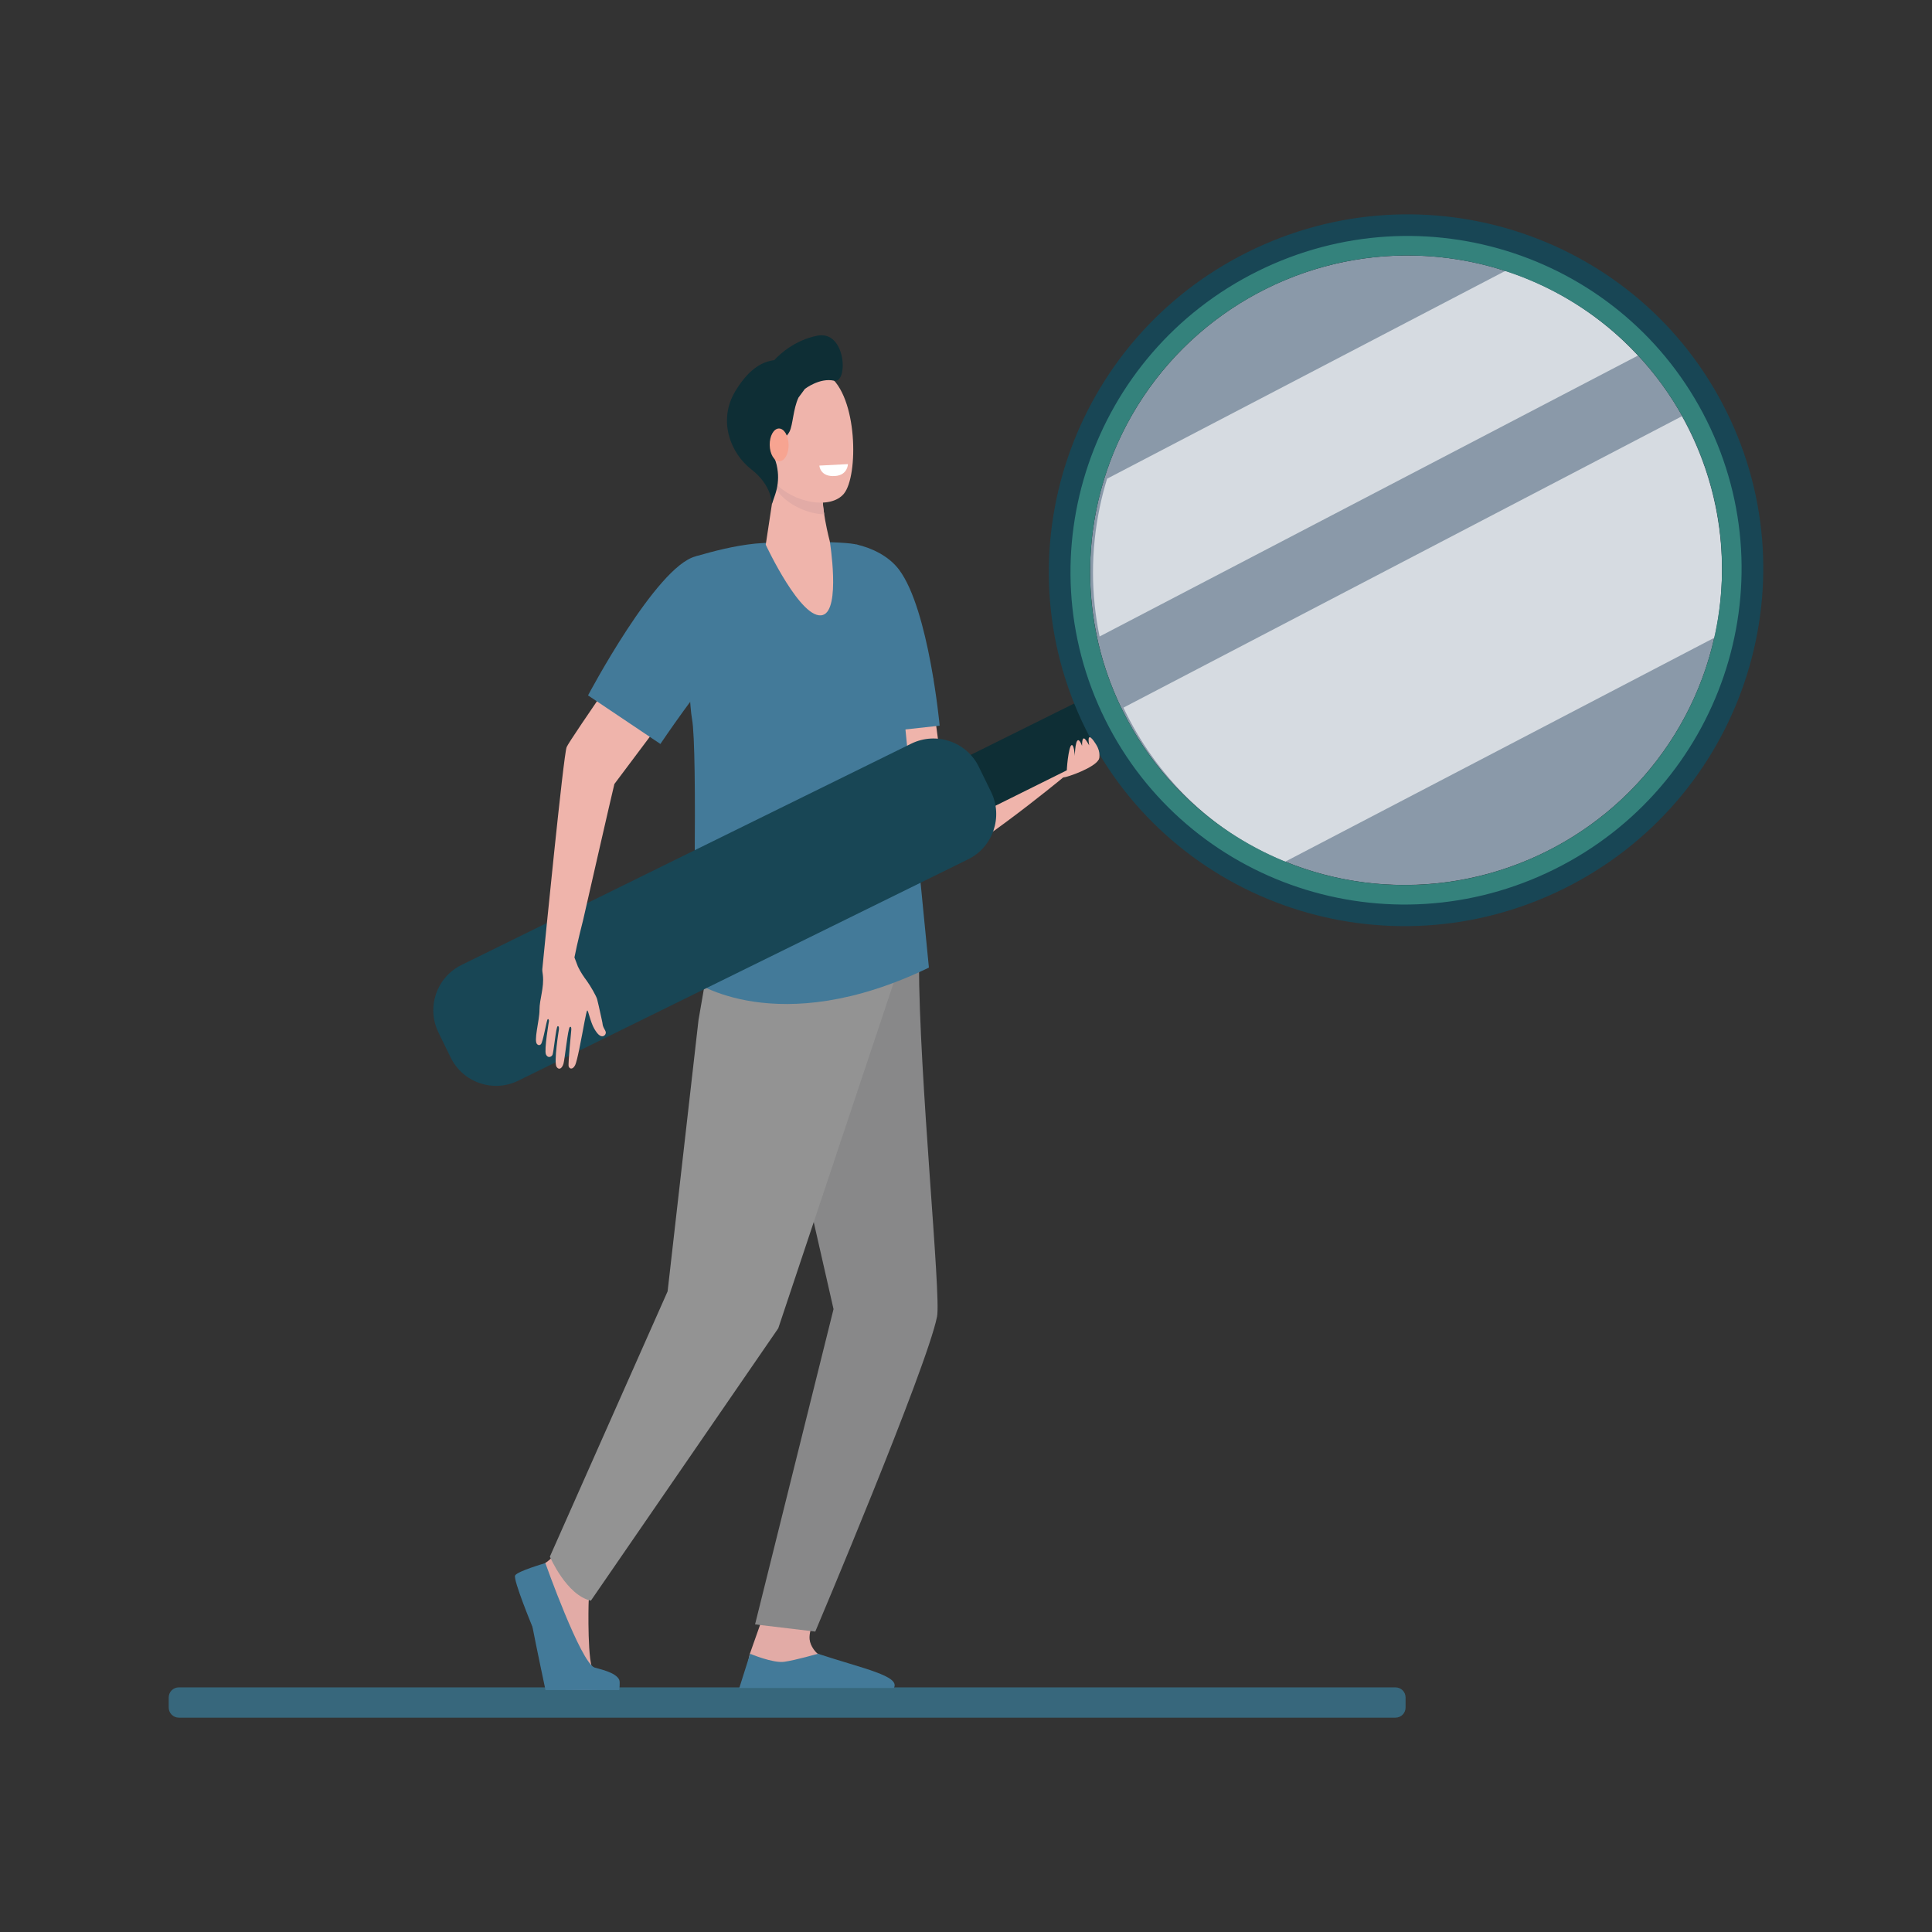 <?xml version="1.0" encoding="UTF-8"?>
<svg xmlns="http://www.w3.org/2000/svg" viewBox="0 0 2000 2000">
  <rect x="0" y="0" width="2000" height="2000" fill="#333333" stroke="none"/>
  <defs>
    <style>
      .cls-1 {
        fill: #efb4ab;
      }

      .cls-1, .cls-2, .cls-3, .cls-4, .cls-5, .cls-6, .cls-7, .cls-8, .cls-9, .cls-10, .cls-11, .cls-12, .cls-13 {
        stroke-width: 0px;
      }

      .cls-2 {
        fill: #c5ddf9;
        opacity: .6;
      }

      .cls-3 {
        fill: #50bfa5;
        mix-blend-mode: multiply;
        opacity: .5;
      }

      .cls-4 {
        fill: #888889;
      }

      .cls-5 {
        fill: #0e2e35;
      }

      .cls-14 {
        isolation: isolate;
      }

      .cls-6 {
        fill: #f7a491;
      }

      .cls-7 {
        fill: #939393;
      }

      .cls-8 {
        mix-blend-mode: soft-light;
        opacity: .65;
      }

      .cls-8, .cls-10 {
        fill: #fff;
      }

      .cls-9 {
        fill: #37677c;
      }

      .cls-11 {
        fill: #437a99;
      }

      .cls-12 {
        fill: #e2aba6;
      }

      .cls-13 {
        fill: #184655;
      }
    </style>
  </defs>
  <g class="cls-14">
    <g id="Layer_1" data-name="Layer 1">
      <g>
        <path class="cls-9" d="M185.11,1746.76h1259.51c5.77,0,10.45,4.68,10.45,10.45v10.44c0,5.77-4.68,10.45-10.45,10.45H185.11c-5.77,0-10.45-4.68-10.45-10.45v-10.44c0-5.77,4.68-10.45,10.45-10.45Z" transform="translate(1629.72 3524.87) rotate(180)"/>
        <g>
          <path class="cls-1" d="M897.86,648.6c11.19-4.7,72.12,46.44,68.1,56.86-4.01,10.42,15.35,128.47,15.35,128.47l105.86-43.31.03.03c1.48-2.25,17.41-26.49,19.2-31.13,1.88-4.87,18.94-9.37,25.3-6.11,6.36,3.26-8.61,8.05-9.89,9.36-3.47,3.57,4.7,7.68,4.7,7.68,0,0-.97,11.03,1.91,3.18,2.87-7.85,11.01,7.98,9.07,12.38-3.77,8.54-32.58,18.68-36.94,18.86,0,0-107.78,89.32-151.19,102.28-7.51,2.24-19.71-50.09-34.57-85.97-14.86-35.87-51.9-157.9-16.92-172.59Z"/>
          <path class="cls-12" d="M625.69,1635.97s-15.89,15.51-16.26,21.2c-.36,5.69-1.41,66.67,5.08,72.36,6.49,5.69,25.55,9.73,19.42,16.13-4.63,4.84-40.26,3.8-63.88,2.5-6.89-.38-15.54-55.38-18.27-63.46-3.97-11.74-13.61-38.18-10-46.37,1.76-3.99,10.16-12.18,22-19.83,12.45-8.05,24.37-25.96,24.37-25.96l37.53,43.41Z"/>
          <path class="cls-12" d="M790.35,1672.08s-14.23,40.19-14.24,40.29c-1.06,6.37-5.22,22.09-5.22,27.88,0,21.74,98.05-18.46,76.08-28.09-1.99-.87-8.23-7.84-8.88-15.24-1.01-11.4,8.26-25.7,8.26-25.7l-55.99.86Z"/>
          <g>
            <path class="cls-4" d="M944.17,923.8s7.15,72.04,7.15,73.11c0,116.53,23.1,344.16,18.71,366.07-10.72,53.44-126.06,326.04-126.06,326.04l-62.34-7.45,81.24-326.38-29.89-131.37-42.3-259.68,153.51-40.34Z"/>
            <path class="cls-7" d="M734.94,987.52l-11.83,68.28-32,281-121.88,274.63s17.15,39.96,42.44,45.58l193.99-281.97,120.5-360.8-4.23-80.16-186.98,53.44Z"/>
          </g>
          <path class="cls-11" d="M972.73,751.22l-90.15,9.89s-3.96-70.87-3.96-104.67c0-41.01,3.49-93.84,8.45-92.7,13.9,3.19,32.45,10.99,43.77,26.18,30.77,41.31,41.9,161.31,41.9,161.31Z"/>
          <path class="cls-11" d="M926.56,649.2c1.81,12.51,35.04,352.46,35.04,352.46-157.4,76.02-244.25,13.54-244.25,13.54,0,0,5.15-238.72-1.02-271.21-4.08-21.5-9.18-164.34,4.75-168.35,17.88-5.13,38.37-10.58,60.71-12.9,19.07-1.98,93.15-3.13,106.41,1.32,0,0,30.74,32.55,38.35,85.14Z"/>
          <path class="cls-11" d="M564.56,1618.12s36.63,103.15,50.97,108.13c3.81,1.32,22.08,4.68,25.53,12.76,1.04,2.43,0,10.56,0,10.56h-76.36s-9.66-45.45-13.48-65.42c0,0-20.21-48.79-17.97-53.22,2.25-4.43,31.3-12.81,31.3-12.81Z"/>
          <path class="cls-11" d="M765.3,1747.43l11.23-35.47s23.58,9.98,35.37,8.31c11.79-1.66,34.81-8.31,34.81-8.31,47.06,15.49,85.62,23.01,78.61,35.47h-160.02Z"/>
          <path class="cls-6" d="M981.16,897.31c.36-.15,1.64-1.16,2.37-1.76-2.8-33.3-2.29-65.58,8.16-76.49-.25-.52-2.54-5.38-4.92-10.42-12.11,9.37-17.87,34.26-15.61,74.67.16,2.78.95,4.9,1.6,8.37,3.51,3.86,6.7,6.35,8.4,5.64Z"/>
          <path class="cls-1" d="M802.84,497.03l-10.15,66.87s37.05,79.62,59.17,72.71c18.56-5.79,7.14-76.24,7.14-76.24,0,0-10.12-37.83-7.08-56.77,3.03-18.93-49.08-6.58-49.08-6.58Z"/>
          <path class="cls-12" d="M851.93,503.6c3.03-18.93-49.08-6.58-49.08-6.58l-.84,5.54c1.53,3.71,3.39,6.89,5.65,9.32,11.64,12.53,29.84,20.05,45.57,20.62-1.57-10.21-2.54-21.15-1.3-28.91Z"/>
          <g>
            <path class="cls-1" d="M794.29,402.42c-1.47-.54-11.81,76.16,7.8,97.26,19.61,21.1,57.82,28.01,71.52,11.39,15.16-18.38,14.4-100.81-16.09-122.52-30.49-21.71-63.24,13.87-63.24,13.87Z"/>
            <path class="cls-5" d="M845.92,347.52c-23.57,4.81-38.83,19.21-44.44,25.35-10.7,1.26-25.25,7.18-40.26,32.05-18.47,30.58-4.83,64.45,16.67,81.07,21.5,16.62,21.2,35.82,21.2,35.82l3.4-9.93c2.51-7.52,3.53-15.5,2.69-23.39-.5-4.73-1.52-9.85-3.48-14.06-5.17-11.1,11.11-18.47,15.67-27.71,3.51-7.11,3.68-23.38,9.22-35.13l6.61-8.97s15.25-11.87,30.18-8.52c14.92,3.35,12.78-52.73-17.46-46.56Z"/>
            <path class="cls-6" d="M816.36,460.36c.16,9.36-4.1,17.02-9.5,17.11-5.4.09-9.91-7.42-10.06-16.77-.15-9.36,4.1-17.02,9.5-17.11,5.4-.09,9.91,7.42,10.06,16.78Z"/>
          </g>
          <path class="cls-10" d="M848.21,481.98l29.56-1.53s-.1,11.26-13.08,12.31c-15.83,1.28-16.48-10.78-16.48-10.78Z"/>
          <g>
            <path class="cls-5" d="M1159.15,737.52c-4.42-8.9-8.33-17.87-11.76-26.85l-161.52,80.21c-9.93,4.93-12.14,20.67-4.95,35.15,7.19,14.48,21.07,22.22,31,17.3l161.52-80.21c-5.08-8.16-9.87-16.69-14.29-25.59Z"/>
            <ellipse class="cls-2" cx="1455.54" cy="590.32" rx="327.44" ry="325.42" transform="translate(-110.64 709.26) rotate(-26.42)"/>
            <path class="cls-8" d="M1162.97,732.57c33.43,70.62,91.66,128.51,165.96,160.21l446.21-232.83c.14-.66.3-1.32.44-1.99,16.83-80.65,2.6-160.51-34.51-227.05l-578.11,301.65Z"/>
            <path class="cls-8" d="M1558.7,280.24l-412.64,215.31c-2.94,9.6-5.49,19.41-7.58,29.43-9.53,45.65-9.08,91.04-.2,133.91l557.28-290.78c-36.54-39.55-83.13-70.31-136.86-87.87Z"/>
            <path class="cls-13" d="M1787.08,425.67c-90.37-181.98-312.07-255.78-495.18-164.85-183.11,90.93-258.28,312.17-167.91,494.15,90.37,181.98,312.07,255.78,495.18,164.85,183.11-90.93,258.28-312.17,167.91-494.15ZM1162.27,735.96c-79.94-160.97-13.44-356.66,148.53-437.1,161.97-80.43,358.07-15.15,438.01,145.82,79.94,160.97,13.44,356.66-148.53,437.1-161.97,80.44-358.07,15.15-438.01-145.82Z"/>
            <path class="cls-3" d="M1766.96,435.66c-84.89-170.93-293.13-240.26-465.13-154.84-171.99,85.41-242.61,293.23-157.72,464.16,84.89,170.93,293.13,240.26,465.13,154.84,171.99-85.41,242.61-293.22,157.72-464.16ZM1162.27,735.96c-79.94-160.97-13.44-356.66,148.53-437.1,161.97-80.43,358.07-15.15,438.01,145.82,79.94,160.97,13.44,356.66-148.53,437.1-161.97,80.44-358.07,15.15-438.01-145.82Z"/>
            <path class="cls-13" d="M466.54,1094.74l-12.68-25.96c-12.67-25.94-1.92-57.24,24.02-69.91l465.51-229.07c25.94-12.67,57.24-1.92,69.91,24.02l12.68,25.96c12.67,25.94,1.92,57.24-24.02,69.91l-465.51,229.07c-25.94,12.67-57.24,1.92-69.91-24.02Z"/>
          </g>
          <path class="cls-1" d="M561.46,1005.26c-.1-.73-.11-1.46-.04-2.19,2.32-23.54,21.87-221.23,25.16-229.64,2.97-7.59,90.64-132.97,90.64-132.97l43.09,58.7-84.31,112.46c-1.89,7.15-32.31,140.6-32.31,140.6,0,0-6.24,24.32-9.03,38.9,1.27,3.51,2.52,6.82,3.63,9.55,2.79,5.81,6.09,10.59,9.08,14.6,3.77,5.05,10,16.09,10.77,19.04.89,3.43,2.5,10.57,3.41,14.88.91,4.31,2.16,9.32,2.37,11.66.13,1.42,1.59,4.26,2.72,6.26,1.68,2.98-1.19,6.51-4.44,5.43-3.06-1.02-5.45-4.98-6.92-7.45-4.15-6.97-6.36-19.71-7.39-19.03-1.03.67-4.67,22.28-5.24,24.72-.57,2.44-4.94,27.53-7.4,32.11-2.46,4.58-5.72,3.82-6.58.95-.74-2.47,2.72-37.57,2.72-37.57,0,0,.43-4.48-1.53-3.08-1.96,1.4-5.17,33.26-6.53,37.92-1.36,4.66-4.47,7.13-7.11,3.39-3.21-4.56,2.31-38.35,2.31-38.35,0,0,.62-4.25-1.2-3.85-1.82.4-4.09,27.55-5.5,29.9-1.41,2.35-4.98,3.19-6.68-.72-2-4.61,3.18-34.74,3.18-34.74,0,0-.26-2.4-1.39-1.6-1.13.8-4.73,23.81-7.07,25.94-1.97,1.79-3.6.05-3.6.05-4.3-2.93,2.29-24.82,2.22-35.7-.06-10.88,4.98-23.11,3.48-36.07-.09-.81-.36-2.81-.53-4.07Z"/>
          <path class="cls-11" d="M608.73,719.87l74.89,50.28s42.21-62.81,64.86-85.17c28.38-28.01-10.34-113.82-28.62-108.96-40.9,10.86-111.13,143.85-111.13,143.85Z"/>
          <path class="cls-1" d="M1120.13,772.07c0-15.23,5.41-3.59,7.4-.46-2.85-16.19,4.8-4.77,7.12-.96,5.59,8.83,2.85,15.37,2.85,15.37-13.38,8.54-32.27,18.59-33.02,15.09-.75-3.5,1.71-27.71,4.55-29.61,2.85-1.89,3.63,11,3.63,11,.09-6.72,1.49-25.8,7.47-10.43Z"/>
        </g>
      </g>
    </g>
  </g>
</svg>